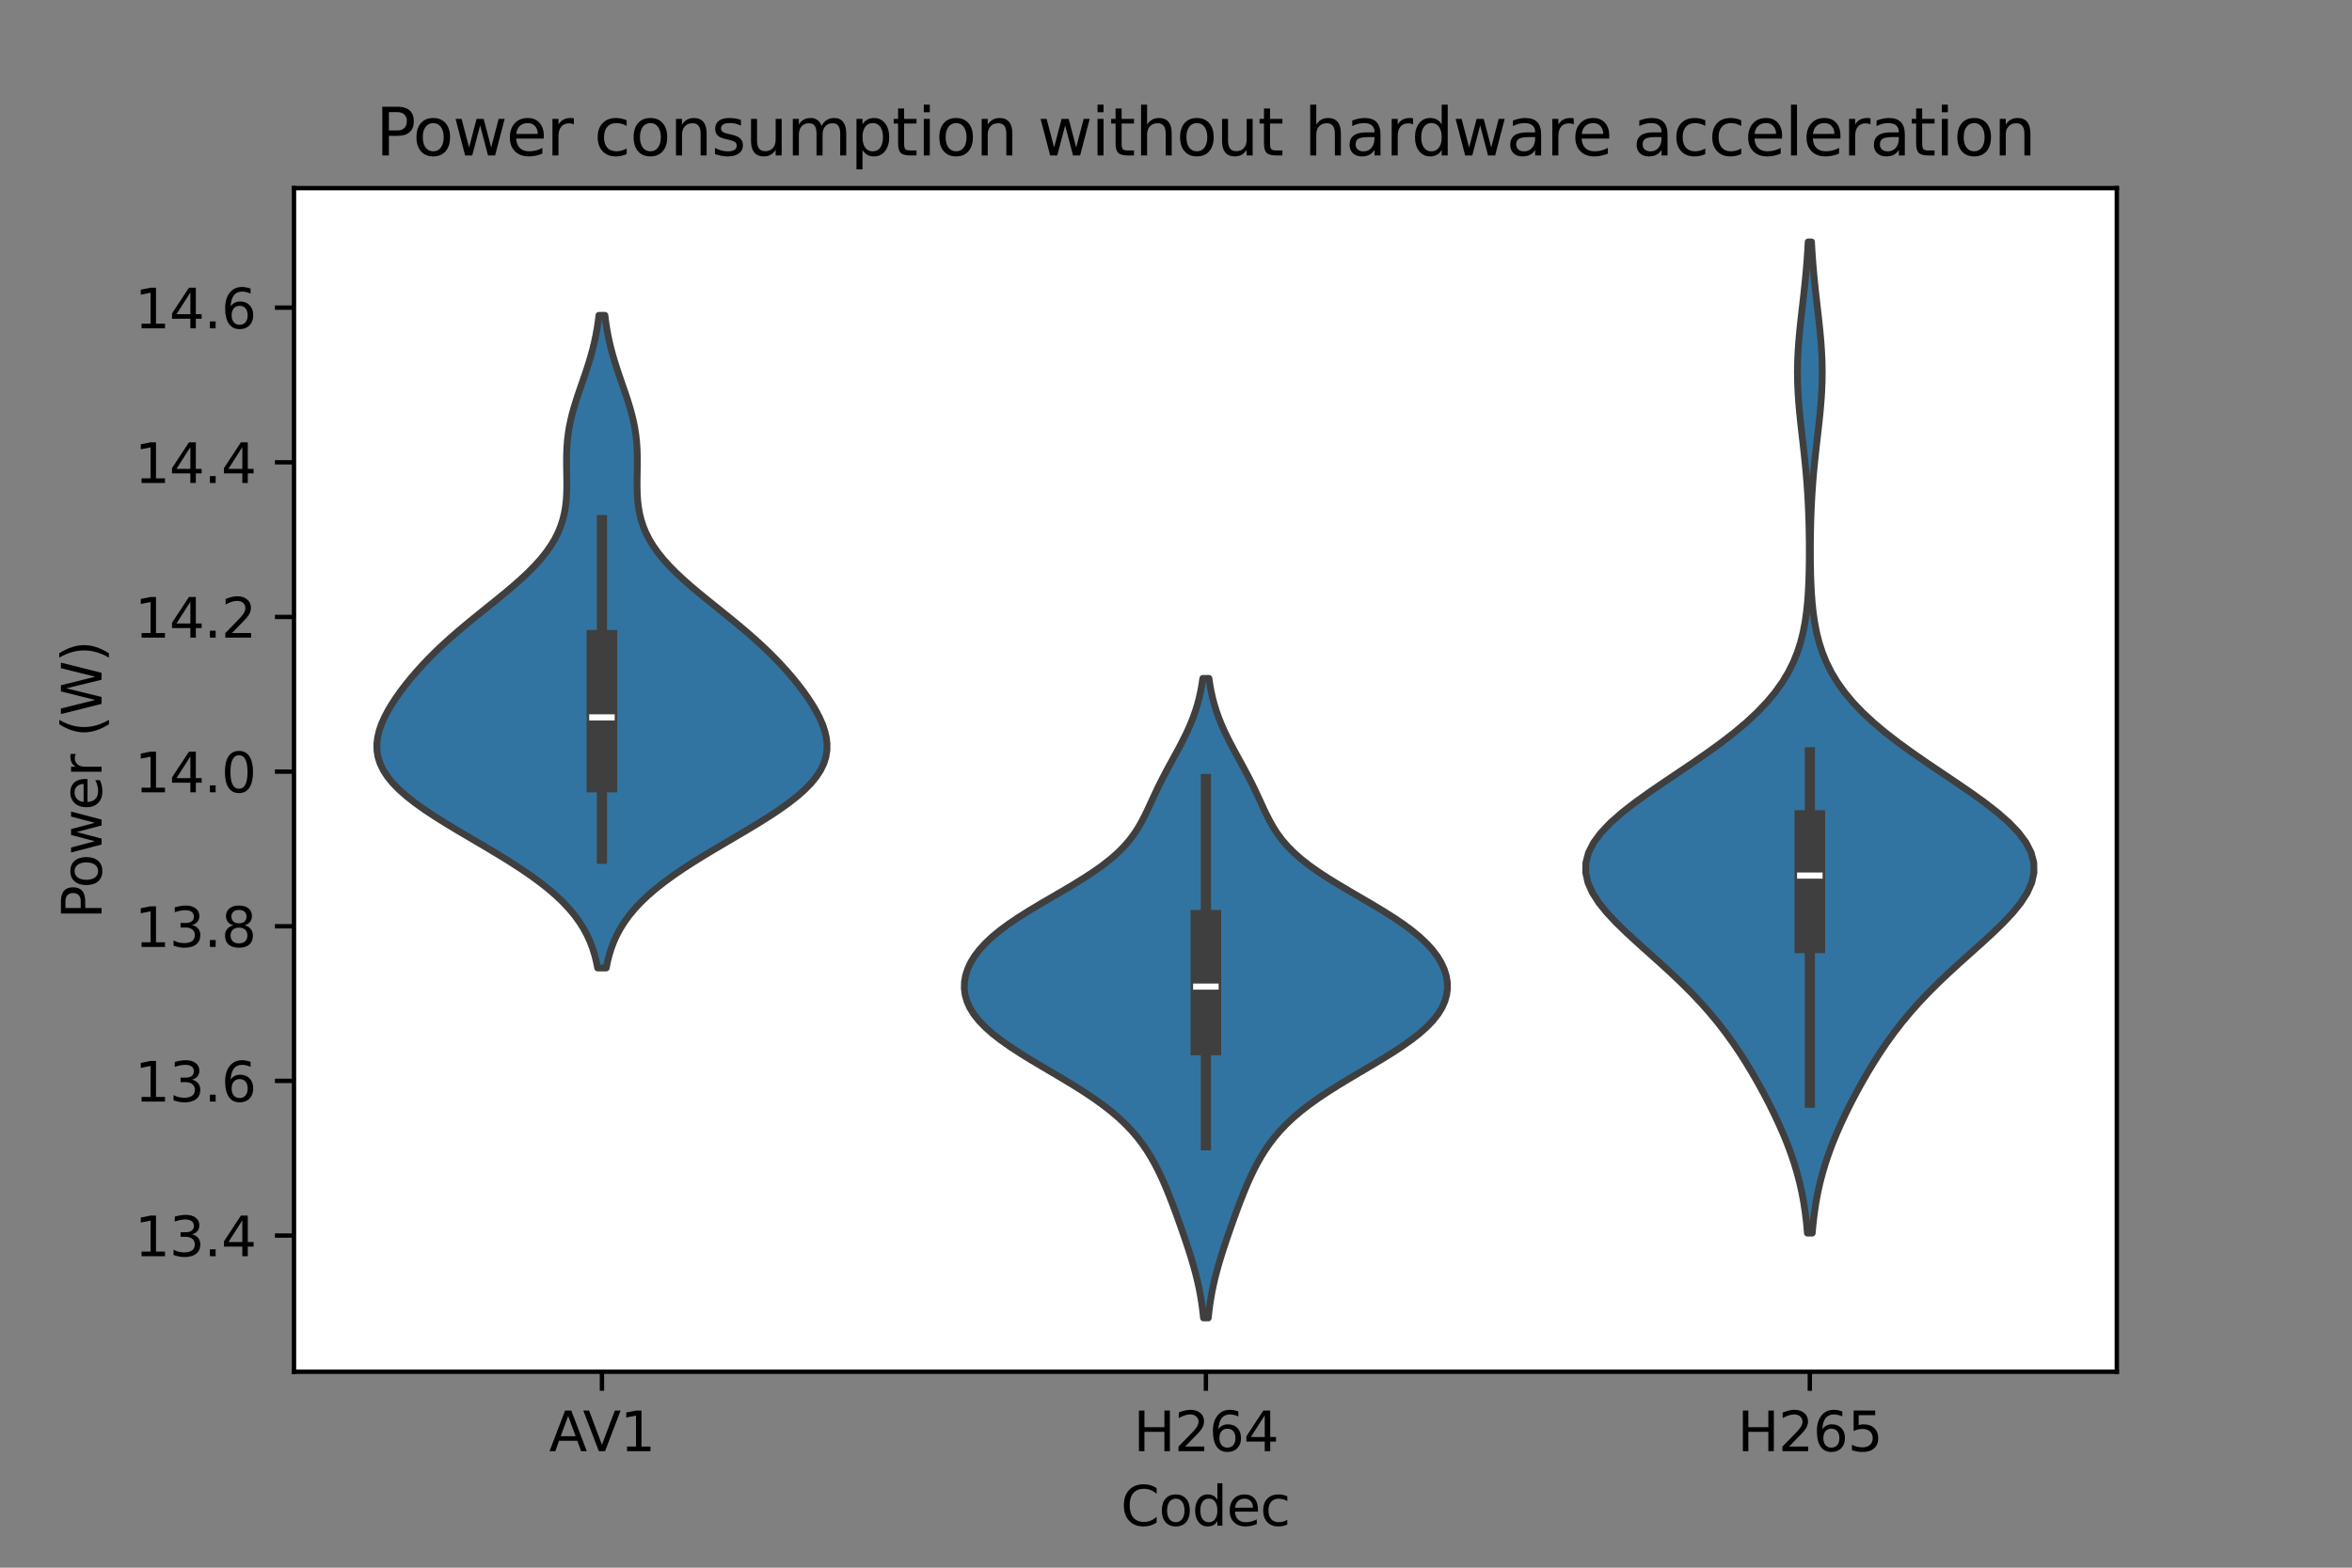 <?xml version="1.0" encoding="utf-8" standalone="no"?>
<!DOCTYPE svg PUBLIC "-//W3C//DTD SVG 1.1//EN"
  "http://www.w3.org/Graphics/SVG/1.1/DTD/svg11.dtd">
<svg xmlns:xlink="http://www.w3.org/1999/xlink" width="432pt" height="288pt" viewBox="0 0 432 288" xmlns="http://www.w3.org/2000/svg" version="1.1">
 <rect x="0" y="0" width="432" height="288" fill="#808080" stroke="none"/>
 <defs>
  <style type="text/css">*{stroke-linejoin: round; stroke-linecap: butt}</style>
 </defs>
 <g id="figure_1">
  <g id="patch_1">
   <path d="M 0 288 
L 432 288 
L 432 0 
L 0 0 
L 0 288 
z
" style="fill: none"/>
  </g>
  <g id="axes_1">
   <g id="patch_2">
    <path d="M 54 252 
L 388.8 252 
L 388.8 34.56 
L 54 34.56 
z
" style="fill: #ffffff"/>
   </g>
   <g id="PolyCollection_1">
    <defs>
     <path id="medbe544f86" d="M 111.349 -110.172 
L 109.771 -110.172 
L 109.525 -111.383 
L 109.218 -112.594 
L 108.839 -113.806 
L 108.38 -115.017 
L 107.829 -116.228 
L 107.177 -117.439 
L 106.413 -118.65 
L 105.53 -119.861 
L 104.521 -121.072 
L 103.382 -122.283 
L 102.109 -123.495 
L 100.704 -124.706 
L 99.171 -125.917 
L 97.514 -127.128 
L 95.746 -128.339 
L 93.879 -129.55 
L 91.93 -130.761 
L 89.92 -131.972 
L 87.871 -133.184 
L 85.809 -134.395 
L 83.763 -135.606 
L 81.76 -136.817 
L 79.83 -138.028 
L 78.001 -139.239 
L 76.3 -140.45 
L 74.751 -141.661 
L 73.373 -142.873 
L 72.183 -144.084 
L 71.191 -145.295 
L 70.403 -146.506 
L 69.818 -147.717 
L 69.432 -148.928 
L 69.237 -150.139 
L 69.218 -151.35 
L 69.362 -152.562 
L 69.653 -153.773 
L 70.073 -154.984 
L 70.606 -156.195 
L 71.238 -157.406 
L 71.955 -158.617 
L 72.748 -159.828 
L 73.609 -161.039 
L 74.532 -162.25 
L 75.514 -163.462 
L 76.554 -164.673 
L 77.652 -165.884 
L 78.809 -167.095 
L 80.026 -168.306 
L 81.302 -169.517 
L 82.636 -170.728 
L 84.024 -171.939 
L 85.459 -173.151 
L 86.931 -174.362 
L 88.429 -175.573 
L 89.936 -176.784 
L 91.437 -177.995 
L 92.913 -179.206 
L 94.345 -180.417 
L 95.715 -181.628 
L 97.006 -182.84 
L 98.202 -184.051 
L 99.293 -185.262 
L 100.27 -186.473 
L 101.126 -187.684 
L 101.861 -188.895 
L 102.476 -190.106 
L 102.976 -191.317 
L 103.369 -192.529 
L 103.663 -193.74 
L 103.87 -194.951 
L 104.003 -196.162 
L 104.077 -197.373 
L 104.105 -198.584 
L 104.102 -199.795 
L 104.083 -201.006 
L 104.062 -202.218 
L 104.054 -203.429 
L 104.07 -204.64 
L 104.12 -205.851 
L 104.213 -207.062 
L 104.354 -208.273 
L 104.547 -209.484 
L 104.791 -210.695 
L 105.083 -211.907 
L 105.419 -213.118 
L 105.79 -214.329 
L 106.187 -215.54 
L 106.602 -216.751 
L 107.022 -217.962 
L 107.439 -219.173 
L 107.842 -220.384 
L 108.225 -221.595 
L 108.581 -222.807 
L 108.906 -224.018 
L 109.196 -225.229 
L 109.451 -226.44 
L 109.67 -227.651 
L 109.856 -228.862 
L 110.011 -230.073 
L 111.109 -230.073 
L 111.109 -230.073 
L 111.264 -228.862 
L 111.45 -227.651 
L 111.67 -226.44 
L 111.924 -225.229 
L 112.215 -224.018 
L 112.539 -222.807 
L 112.895 -221.595 
L 113.278 -220.384 
L 113.682 -219.173 
L 114.098 -217.962 
L 114.519 -216.751 
L 114.933 -215.54 
L 115.331 -214.329 
L 115.702 -213.118 
L 116.037 -211.907 
L 116.33 -210.695 
L 116.574 -209.484 
L 116.766 -208.273 
L 116.908 -207.062 
L 117.001 -205.851 
L 117.051 -204.64 
L 117.067 -203.429 
L 117.058 -202.218 
L 117.038 -201.006 
L 117.019 -199.795 
L 117.016 -198.584 
L 117.044 -197.373 
L 117.117 -196.162 
L 117.25 -194.951 
L 117.458 -193.74 
L 117.752 -192.529 
L 118.144 -191.317 
L 118.644 -190.106 
L 119.259 -188.895 
L 119.994 -187.684 
L 120.851 -186.473 
L 121.827 -185.262 
L 122.918 -184.051 
L 124.115 -182.84 
L 125.406 -181.628 
L 126.775 -180.417 
L 128.207 -179.206 
L 129.683 -177.995 
L 131.184 -176.784 
L 132.692 -175.573 
L 134.189 -174.362 
L 135.661 -173.151 
L 137.096 -171.939 
L 138.484 -170.728 
L 139.818 -169.517 
L 141.094 -168.306 
L 142.311 -167.095 
L 143.469 -165.884 
L 144.567 -164.673 
L 145.607 -163.462 
L 146.589 -162.25 
L 147.512 -161.039 
L 148.372 -159.828 
L 149.165 -158.617 
L 149.883 -157.406 
L 150.515 -156.195 
L 151.048 -154.984 
L 151.468 -153.773 
L 151.758 -152.562 
L 151.902 -151.35 
L 151.884 -150.139 
L 151.688 -148.928 
L 151.302 -147.717 
L 150.718 -146.506 
L 149.929 -145.295 
L 148.937 -144.084 
L 147.747 -142.873 
L 146.37 -141.661 
L 144.82 -140.45 
L 143.119 -139.239 
L 141.291 -138.028 
L 139.36 -136.817 
L 137.358 -135.606 
L 135.311 -134.395 
L 133.25 -133.184 
L 131.201 -131.972 
L 129.19 -130.761 
L 127.242 -129.55 
L 125.374 -128.339 
L 123.606 -127.128 
L 121.95 -125.917 
L 120.416 -124.706 
L 119.011 -123.495 
L 117.739 -122.283 
L 116.599 -121.072 
L 115.59 -119.861 
L 114.708 -118.65 
L 113.944 -117.439 
L 113.291 -116.228 
L 112.74 -115.017 
L 112.281 -113.806 
L 111.903 -112.594 
L 111.596 -111.383 
L 111.349 -110.172 
z
" style="stroke: #3f3f3f; stroke-width: 1.25"/>
    </defs>
    <g clip-path="url(#p046f52c2b7)">
     <use xlink:href="#medbe544f86" x="0" y="288" style="fill: #3274a1; stroke: #3f3f3f; stroke-width: 1.25"/>
    </g>
   </g>
   <g id="PolyCollection_2">
    <defs>
     <path id="mb093624c25" d="M 221.93 -45.884 
L 221.048 -45.884 
L 220.92 -47.07 
L 220.766 -48.257 
L 220.584 -49.444 
L 220.372 -50.631 
L 220.131 -51.817 
L 219.86 -53.004 
L 219.561 -54.191 
L 219.237 -55.377 
L 218.89 -56.564 
L 218.523 -57.751 
L 218.141 -58.938 
L 217.746 -60.124 
L 217.341 -61.311 
L 216.928 -62.498 
L 216.507 -63.684 
L 216.079 -64.871 
L 215.642 -66.058 
L 215.194 -67.245 
L 214.73 -68.431 
L 214.248 -69.618 
L 213.741 -70.805 
L 213.204 -71.991 
L 212.629 -73.178 
L 212.008 -74.365 
L 211.332 -75.552 
L 210.59 -76.738 
L 209.769 -77.925 
L 208.857 -79.112 
L 207.839 -80.298 
L 206.705 -81.485 
L 205.444 -82.672 
L 204.05 -83.859 
L 202.521 -85.045 
L 200.861 -86.232 
L 199.083 -87.419 
L 197.203 -88.606 
L 195.248 -89.792 
L 193.246 -90.979 
L 191.235 -92.166 
L 189.25 -93.352 
L 187.331 -94.539 
L 185.513 -95.726 
L 183.829 -96.913 
L 182.306 -98.099 
L 180.965 -99.286 
L 179.82 -100.473 
L 178.879 -101.659 
L 178.143 -102.846 
L 177.608 -104.033 
L 177.269 -105.22 
L 177.118 -106.406 
L 177.147 -107.593 
L 177.351 -108.78 
L 177.728 -109.966 
L 178.276 -111.153 
L 178.999 -112.34 
L 179.901 -113.527 
L 180.983 -114.713 
L 182.246 -115.9 
L 183.687 -117.087 
L 185.295 -118.273 
L 187.053 -119.46 
L 188.935 -120.647 
L 190.909 -121.834 
L 192.936 -123.02 
L 194.974 -124.207 
L 196.979 -125.394 
L 198.911 -126.581 
L 200.732 -127.767 
L 202.414 -128.954 
L 203.936 -130.141 
L 205.289 -131.327 
L 206.472 -132.514 
L 207.495 -133.701 
L 208.376 -134.888 
L 209.137 -136.074 
L 209.805 -137.261 
L 210.407 -138.448 
L 210.97 -139.634 
L 211.516 -140.821 
L 212.063 -142.008 
L 212.626 -143.195 
L 213.21 -144.381 
L 213.819 -145.568 
L 214.448 -146.755 
L 215.093 -147.941 
L 215.743 -149.128 
L 216.387 -150.315 
L 217.015 -151.502 
L 217.615 -152.688 
L 218.179 -153.875 
L 218.699 -155.062 
L 219.169 -156.248 
L 219.586 -157.435 
L 219.951 -158.622 
L 220.263 -159.809 
L 220.526 -160.995 
L 220.744 -162.182 
L 220.921 -163.369 
L 222.058 -163.369 
L 222.058 -163.369 
L 222.235 -162.182 
L 222.452 -160.995 
L 222.715 -159.809 
L 223.027 -158.622 
L 223.392 -157.435 
L 223.809 -156.248 
L 224.28 -155.062 
L 224.799 -153.875 
L 225.363 -152.688 
L 225.963 -151.502 
L 226.591 -150.315 
L 227.235 -149.128 
L 227.885 -147.941 
L 228.53 -146.755 
L 229.16 -145.568 
L 229.768 -144.381 
L 230.352 -143.195 
L 230.915 -142.008 
L 231.463 -140.821 
L 232.009 -139.634 
L 232.571 -138.448 
L 233.174 -137.261 
L 233.842 -136.074 
L 234.603 -134.888 
L 235.483 -133.701 
L 236.506 -132.514 
L 237.689 -131.327 
L 239.042 -130.141 
L 240.564 -128.954 
L 242.246 -127.767 
L 244.067 -126.581 
L 245.999 -125.394 
L 248.004 -124.207 
L 250.042 -123.02 
L 252.069 -121.834 
L 254.043 -120.647 
L 255.925 -119.46 
L 257.683 -118.273 
L 259.291 -117.087 
L 260.732 -115.9 
L 261.996 -114.713 
L 263.078 -113.527 
L 263.979 -112.34 
L 264.702 -111.153 
L 265.251 -109.966 
L 265.627 -108.78 
L 265.831 -107.593 
L 265.861 -106.406 
L 265.709 -105.22 
L 265.37 -104.033 
L 264.836 -102.846 
L 264.099 -101.659 
L 263.158 -100.473 
L 262.014 -99.286 
L 260.673 -98.099 
L 259.15 -96.913 
L 257.465 -95.726 
L 255.647 -94.539 
L 253.728 -93.352 
L 251.743 -92.166 
L 249.732 -90.979 
L 247.731 -89.792 
L 245.775 -88.606 
L 243.895 -87.419 
L 242.117 -86.232 
L 240.458 -85.045 
L 238.929 -83.859 
L 237.534 -82.672 
L 236.273 -81.485 
L 235.139 -80.298 
L 234.122 -79.112 
L 233.209 -77.925 
L 232.388 -76.738 
L 231.646 -75.552 
L 230.97 -74.365 
L 230.349 -73.178 
L 229.775 -71.991 
L 229.237 -70.805 
L 228.731 -69.618 
L 228.248 -68.431 
L 227.785 -67.245 
L 227.336 -66.058 
L 226.899 -64.871 
L 226.471 -63.684 
L 226.051 -62.498 
L 225.638 -61.311 
L 225.233 -60.124 
L 224.837 -58.938 
L 224.455 -57.751 
L 224.088 -56.564 
L 223.741 -55.377 
L 223.417 -54.191 
L 223.118 -53.004 
L 222.847 -51.817 
L 222.606 -50.631 
L 222.395 -49.444 
L 222.213 -48.257 
L 222.058 -47.07 
L 221.93 -45.884 
z
" style="stroke: #3f3f3f; stroke-width: 1.25"/>
    </defs>
    <g clip-path="url(#p046f52c2b7)">
     <use xlink:href="#mb093624c25" x="0" y="288" style="fill: #3274a1; stroke: #3f3f3f; stroke-width: 1.25"/>
    </g>
   </g>
   <g id="PolyCollection_3">
    <defs>
     <path id="m1da9645d9a" d="M 332.861 -61.464 
L 331.975 -61.464 
L 331.805 -63.303 
L 331.585 -65.143 
L 331.31 -66.982 
L 330.971 -68.821 
L 330.565 -70.66 
L 330.086 -72.5 
L 329.535 -74.339 
L 328.912 -76.178 
L 328.221 -78.018 
L 327.465 -79.857 
L 326.651 -81.696 
L 325.784 -83.536 
L 324.868 -85.375 
L 323.906 -87.214 
L 322.898 -89.054 
L 321.841 -90.893 
L 320.73 -92.732 
L 319.557 -94.572 
L 318.312 -96.411 
L 316.985 -98.25 
L 315.564 -100.09 
L 314.042 -101.929 
L 312.411 -103.768 
L 310.671 -105.608 
L 308.826 -107.447 
L 306.888 -109.286 
L 304.877 -111.125 
L 302.826 -112.965 
L 300.773 -114.804 
L 298.77 -116.643 
L 296.874 -118.483 
L 295.151 -120.322 
L 293.667 -122.161 
L 292.486 -124.001 
L 291.666 -125.84 
L 291.254 -127.679 
L 291.284 -129.519 
L 291.77 -131.358 
L 292.707 -133.197 
L 294.075 -135.037 
L 295.831 -136.876 
L 297.922 -138.715 
L 300.283 -140.555 
L 302.842 -142.394 
L 305.526 -144.233 
L 308.263 -146.073 
L 310.989 -147.912 
L 313.644 -149.751 
L 316.18 -151.59 
L 318.556 -153.43 
L 320.743 -155.269 
L 322.722 -157.108 
L 324.482 -158.948 
L 326.02 -160.787 
L 327.34 -162.626 
L 328.453 -164.466 
L 329.374 -166.305 
L 330.121 -168.144 
L 330.716 -169.984 
L 331.18 -171.823 
L 331.534 -173.662 
L 331.798 -175.502 
L 331.991 -177.341 
L 332.126 -179.18 
L 332.218 -181.02 
L 332.277 -182.859 
L 332.309 -184.698 
L 332.32 -186.538 
L 332.313 -188.377 
L 332.288 -190.216 
L 332.246 -192.055 
L 332.184 -193.895 
L 332.101 -195.734 
L 331.995 -197.573 
L 331.865 -199.413 
L 331.711 -201.252 
L 331.534 -203.091 
L 331.339 -204.931 
L 331.132 -206.77 
L 330.92 -208.609 
L 330.714 -210.449 
L 330.525 -212.288 
L 330.364 -214.127 
L 330.241 -215.967 
L 330.164 -217.806 
L 330.139 -219.645 
L 330.167 -221.485 
L 330.247 -223.324 
L 330.372 -225.163 
L 330.536 -227.003 
L 330.726 -228.842 
L 330.933 -230.681 
L 331.145 -232.52 
L 331.352 -234.36 
L 331.546 -236.199 
L 331.721 -238.038 
L 331.874 -239.878 
L 332.004 -241.717 
L 332.11 -243.556 
L 332.726 -243.556 
L 332.726 -243.556 
L 332.832 -241.717 
L 332.962 -239.878 
L 333.115 -238.038 
L 333.29 -236.199 
L 333.484 -234.36 
L 333.691 -232.52 
L 333.903 -230.681 
L 334.11 -228.842 
L 334.3 -227.003 
L 334.464 -225.163 
L 334.589 -223.324 
L 334.669 -221.485 
L 334.697 -219.645 
L 334.672 -217.806 
L 334.595 -215.967 
L 334.472 -214.127 
L 334.311 -212.288 
L 334.122 -210.449 
L 333.916 -208.609 
L 333.704 -206.77 
L 333.497 -204.931 
L 333.302 -203.091 
L 333.125 -201.252 
L 332.971 -199.413 
L 332.841 -197.573 
L 332.735 -195.734 
L 332.652 -193.895 
L 332.59 -192.055 
L 332.548 -190.216 
L 332.523 -188.377 
L 332.516 -186.538 
L 332.527 -184.698 
L 332.559 -182.859 
L 332.618 -181.02 
L 332.71 -179.18 
L 332.845 -177.341 
L 333.038 -175.502 
L 333.302 -173.662 
L 333.656 -171.823 
L 334.12 -169.984 
L 334.715 -168.144 
L 335.462 -166.305 
L 336.383 -164.466 
L 337.496 -162.626 
L 338.816 -160.787 
L 340.354 -158.948 
L 342.114 -157.108 
L 344.093 -155.269 
L 346.28 -153.43 
L 348.656 -151.59 
L 351.192 -149.751 
L 353.847 -147.912 
L 356.573 -146.073 
L 359.31 -144.233 
L 361.994 -142.394 
L 364.553 -140.555 
L 366.914 -138.715 
L 369.005 -136.876 
L 370.761 -135.037 
L 372.129 -133.197 
L 373.066 -131.358 
L 373.552 -129.519 
L 373.582 -127.679 
L 373.17 -125.84 
L 372.35 -124.001 
L 371.169 -122.161 
L 369.685 -120.322 
L 367.962 -118.483 
L 366.066 -116.643 
L 364.063 -114.804 
L 362.01 -112.965 
L 359.959 -111.125 
L 357.948 -109.286 
L 356.01 -107.447 
L 354.165 -105.608 
L 352.425 -103.768 
L 350.794 -101.929 
L 349.272 -100.09 
L 347.851 -98.25 
L 346.524 -96.411 
L 345.279 -94.572 
L 344.106 -92.732 
L 342.995 -90.893 
L 341.938 -89.054 
L 340.93 -87.214 
L 339.968 -85.375 
L 339.052 -83.536 
L 338.185 -81.696 
L 337.371 -79.857 
L 336.615 -78.018 
L 335.924 -76.178 
L 335.301 -74.339 
L 334.75 -72.5 
L 334.271 -70.66 
L 333.865 -68.821 
L 333.526 -66.982 
L 333.251 -65.143 
L 333.031 -63.303 
L 332.861 -61.464 
z
" style="stroke: #3f3f3f; stroke-width: 1.25"/>
    </defs>
    <g clip-path="url(#p046f52c2b7)">
     <use xlink:href="#m1da9645d9a" x="0" y="288" style="fill: #3274a1; stroke: #3f3f3f; stroke-width: 1.25"/>
    </g>
   </g>
   <g id="matplotlib.axis_1">
    <g id="xtick_1">
     <g id="line2d_1">
      <defs>
       <path id="mf93dd49e8b" d="M 0 0 
L 0 3.5 
" style="stroke: #000000; stroke-width: 0.8"/>
      </defs>
      <g>
       <use xlink:href="#mf93dd49e8b" x="110.56" y="252" style="stroke: #000000; stroke-width: 0.8"/>
      </g>
     </g>
     <g id="text_1">
      <!-- AV1 -->
      <g transform="translate(100.857 266.598)scale(0.1 -0.1)">
       <defs>
        <path id="DejaVuSans-41" d="M 2188 4044 
L 1331 1722 
L 3047 1722 
L 2188 4044 
z
M 1831 4666 
L 2547 4666 
L 4325 0 
L 3669 0 
L 3244 1197 
L 1141 1197 
L 716 0 
L 50 0 
L 1831 4666 
z
" transform="scale(0.016)"/>
        <path id="DejaVuSans-56" d="M 1831 0 
L 50 4666 
L 709 4666 
L 2188 738 
L 3669 4666 
L 4325 4666 
L 2547 0 
L 1831 0 
z
" transform="scale(0.016)"/>
        <path id="DejaVuSans-31" d="M 794 531 
L 1825 531 
L 1825 4091 
L 703 3866 
L 703 4441 
L 1819 4666 
L 2450 4666 
L 2450 531 
L 3481 531 
L 3481 0 
L 794 0 
L 794 531 
z
" transform="scale(0.016)"/>
       </defs>
       <use xlink:href="#DejaVuSans-41"/>
       <use xlink:href="#DejaVuSans-56" x="62.033"/>
       <use xlink:href="#DejaVuSans-31" x="130.441"/>
      </g>
     </g>
    </g>
    <g id="xtick_2">
     <g id="line2d_2">
      <g>
       <use xlink:href="#mf93dd49e8b" x="221.489" y="252" style="stroke: #000000; stroke-width: 0.8"/>
      </g>
     </g>
     <g id="text_2">
      <!-- H264 -->
      <g transform="translate(208.185 266.598)scale(0.1 -0.1)">
       <defs>
        <path id="DejaVuSans-48" d="M 628 4666 
L 1259 4666 
L 1259 2753 
L 3553 2753 
L 3553 4666 
L 4184 4666 
L 4184 0 
L 3553 0 
L 3553 2222 
L 1259 2222 
L 1259 0 
L 628 0 
L 628 4666 
z
" transform="scale(0.016)"/>
        <path id="DejaVuSans-32" d="M 1228 531 
L 3431 531 
L 3431 0 
L 469 0 
L 469 531 
Q 828 903 1448 1529 
Q 2069 2156 2228 2338 
Q 2531 2678 2651 2914 
Q 2772 3150 2772 3378 
Q 2772 3750 2511 3984 
Q 2250 4219 1831 4219 
Q 1534 4219 1204 4116 
Q 875 4013 500 3803 
L 500 4441 
Q 881 4594 1212 4672 
Q 1544 4750 1819 4750 
Q 2544 4750 2975 4387 
Q 3406 4025 3406 3419 
Q 3406 3131 3298 2873 
Q 3191 2616 2906 2266 
Q 2828 2175 2409 1742 
Q 1991 1309 1228 531 
z
" transform="scale(0.016)"/>
        <path id="DejaVuSans-36" d="M 2113 2584 
Q 1688 2584 1439 2293 
Q 1191 2003 1191 1497 
Q 1191 994 1439 701 
Q 1688 409 2113 409 
Q 2538 409 2786 701 
Q 3034 994 3034 1497 
Q 3034 2003 2786 2293 
Q 2538 2584 2113 2584 
z
M 3366 4563 
L 3366 3988 
Q 3128 4100 2886 4159 
Q 2644 4219 2406 4219 
Q 1781 4219 1451 3797 
Q 1122 3375 1075 2522 
Q 1259 2794 1537 2939 
Q 1816 3084 2150 3084 
Q 2853 3084 3261 2657 
Q 3669 2231 3669 1497 
Q 3669 778 3244 343 
Q 2819 -91 2113 -91 
Q 1303 -91 875 529 
Q 447 1150 447 2328 
Q 447 3434 972 4092 
Q 1497 4750 2381 4750 
Q 2619 4750 2861 4703 
Q 3103 4656 3366 4563 
z
" transform="scale(0.016)"/>
        <path id="DejaVuSans-34" d="M 2419 4116 
L 825 1625 
L 2419 1625 
L 2419 4116 
z
M 2253 4666 
L 3047 4666 
L 3047 1625 
L 3713 1625 
L 3713 1100 
L 3047 1100 
L 3047 0 
L 2419 0 
L 2419 1100 
L 313 1100 
L 313 1709 
L 2253 4666 
z
" transform="scale(0.016)"/>
       </defs>
       <use xlink:href="#DejaVuSans-48"/>
       <use xlink:href="#DejaVuSans-32" x="75.195"/>
       <use xlink:href="#DejaVuSans-36" x="138.818"/>
       <use xlink:href="#DejaVuSans-34" x="202.441"/>
      </g>
     </g>
    </g>
    <g id="xtick_3">
     <g id="line2d_3">
      <g>
       <use xlink:href="#mf93dd49e8b" x="332.418" y="252" style="stroke: #000000; stroke-width: 0.8"/>
      </g>
     </g>
     <g id="text_3">
      <!-- H265 -->
      <g transform="translate(319.114 266.598)scale(0.1 -0.1)">
       <defs>
        <path id="DejaVuSans-35" d="M 691 4666 
L 3169 4666 
L 3169 4134 
L 1269 4134 
L 1269 2991 
Q 1406 3038 1543 3061 
Q 1681 3084 1819 3084 
Q 2600 3084 3056 2656 
Q 3513 2228 3513 1497 
Q 3513 744 3044 326 
Q 2575 -91 1722 -91 
Q 1428 -91 1123 -41 
Q 819 9 494 109 
L 494 744 
Q 775 591 1075 516 
Q 1375 441 1709 441 
Q 2250 441 2565 725 
Q 2881 1009 2881 1497 
Q 2881 1984 2565 2268 
Q 2250 2553 1709 2553 
Q 1456 2553 1204 2497 
Q 953 2441 691 2322 
L 691 4666 
z
" transform="scale(0.016)"/>
       </defs>
       <use xlink:href="#DejaVuSans-48"/>
       <use xlink:href="#DejaVuSans-32" x="75.195"/>
       <use xlink:href="#DejaVuSans-36" x="138.818"/>
       <use xlink:href="#DejaVuSans-35" x="202.441"/>
      </g>
     </g>
    </g>
    <g id="text_4">
     <!-- Codec -->
     <g transform="translate(205.849 280.277)scale(0.1 -0.1)">
      <defs>
       <path id="DejaVuSans-43" d="M 4122 4306 
L 4122 3641 
Q 3803 3938 3442 4084 
Q 3081 4231 2675 4231 
Q 1875 4231 1450 3742 
Q 1025 3253 1025 2328 
Q 1025 1406 1450 917 
Q 1875 428 2675 428 
Q 3081 428 3442 575 
Q 3803 722 4122 1019 
L 4122 359 
Q 3791 134 3420 21 
Q 3050 -91 2638 -91 
Q 1578 -91 968 557 
Q 359 1206 359 2328 
Q 359 3453 968 4101 
Q 1578 4750 2638 4750 
Q 3056 4750 3426 4639 
Q 3797 4528 4122 4306 
z
" transform="scale(0.016)"/>
       <path id="DejaVuSans-6f" d="M 1959 3097 
Q 1497 3097 1228 2736 
Q 959 2375 959 1747 
Q 959 1119 1226 758 
Q 1494 397 1959 397 
Q 2419 397 2687 759 
Q 2956 1122 2956 1747 
Q 2956 2369 2687 2733 
Q 2419 3097 1959 3097 
z
M 1959 3584 
Q 2709 3584 3137 3096 
Q 3566 2609 3566 1747 
Q 3566 888 3137 398 
Q 2709 -91 1959 -91 
Q 1206 -91 779 398 
Q 353 888 353 1747 
Q 353 2609 779 3096 
Q 1206 3584 1959 3584 
z
" transform="scale(0.016)"/>
       <path id="DejaVuSans-64" d="M 2906 2969 
L 2906 4863 
L 3481 4863 
L 3481 0 
L 2906 0 
L 2906 525 
Q 2725 213 2448 61 
Q 2172 -91 1784 -91 
Q 1150 -91 751 415 
Q 353 922 353 1747 
Q 353 2572 751 3078 
Q 1150 3584 1784 3584 
Q 2172 3584 2448 3432 
Q 2725 3281 2906 2969 
z
M 947 1747 
Q 947 1113 1208 752 
Q 1469 391 1925 391 
Q 2381 391 2643 752 
Q 2906 1113 2906 1747 
Q 2906 2381 2643 2742 
Q 2381 3103 1925 3103 
Q 1469 3103 1208 2742 
Q 947 2381 947 1747 
z
" transform="scale(0.016)"/>
       <path id="DejaVuSans-65" d="M 3597 1894 
L 3597 1613 
L 953 1613 
Q 991 1019 1311 708 
Q 1631 397 2203 397 
Q 2534 397 2845 478 
Q 3156 559 3463 722 
L 3463 178 
Q 3153 47 2828 -22 
Q 2503 -91 2169 -91 
Q 1331 -91 842 396 
Q 353 884 353 1716 
Q 353 2575 817 3079 
Q 1281 3584 2069 3584 
Q 2775 3584 3186 3129 
Q 3597 2675 3597 1894 
z
M 3022 2063 
Q 3016 2534 2758 2815 
Q 2500 3097 2075 3097 
Q 1594 3097 1305 2825 
Q 1016 2553 972 2059 
L 3022 2063 
z
" transform="scale(0.016)"/>
       <path id="DejaVuSans-63" d="M 3122 3366 
L 3122 2828 
Q 2878 2963 2633 3030 
Q 2388 3097 2138 3097 
Q 1578 3097 1268 2742 
Q 959 2388 959 1747 
Q 959 1106 1268 751 
Q 1578 397 2138 397 
Q 2388 397 2633 464 
Q 2878 531 3122 666 
L 3122 134 
Q 2881 22 2623 -34 
Q 2366 -91 2075 -91 
Q 1284 -91 818 406 
Q 353 903 353 1747 
Q 353 2603 823 3093 
Q 1294 3584 2113 3584 
Q 2378 3584 2631 3529 
Q 2884 3475 3122 3366 
z
" transform="scale(0.016)"/>
      </defs>
      <use xlink:href="#DejaVuSans-43"/>
      <use xlink:href="#DejaVuSans-6f" x="69.824"/>
      <use xlink:href="#DejaVuSans-64" x="131.006"/>
      <use xlink:href="#DejaVuSans-65" x="194.482"/>
      <use xlink:href="#DejaVuSans-63" x="256.006"/>
     </g>
    </g>
   </g>
   <g id="matplotlib.axis_2">
    <g id="ytick_1">
     <g id="line2d_4">
      <defs>
       <path id="m80cf05cc8a" d="M 0 0 
L -3.5 0 
" style="stroke: #000000; stroke-width: 0.8"/>
      </defs>
      <g>
       <use xlink:href="#m80cf05cc8a" x="54" y="226.983" style="stroke: #000000; stroke-width: 0.8"/>
      </g>
     </g>
     <g id="text_5">
      <!-- 13.4 -->
      <g transform="translate(24.734 230.782)scale(0.1 -0.1)">
       <defs>
        <path id="DejaVuSans-33" d="M 2597 2516 
Q 3050 2419 3304 2112 
Q 3559 1806 3559 1356 
Q 3559 666 3084 287 
Q 2609 -91 1734 -91 
Q 1441 -91 1130 -33 
Q 819 25 488 141 
L 488 750 
Q 750 597 1062 519 
Q 1375 441 1716 441 
Q 2309 441 2620 675 
Q 2931 909 2931 1356 
Q 2931 1769 2642 2001 
Q 2353 2234 1838 2234 
L 1294 2234 
L 1294 2753 
L 1863 2753 
Q 2328 2753 2575 2939 
Q 2822 3125 2822 3475 
Q 2822 3834 2567 4026 
Q 2313 4219 1838 4219 
Q 1578 4219 1281 4162 
Q 984 4106 628 3988 
L 628 4550 
Q 988 4650 1302 4700 
Q 1616 4750 1894 4750 
Q 2613 4750 3031 4423 
Q 3450 4097 3450 3541 
Q 3450 3153 3228 2886 
Q 3006 2619 2597 2516 
z
" transform="scale(0.016)"/>
        <path id="DejaVuSans-2e" d="M 684 794 
L 1344 794 
L 1344 0 
L 684 0 
L 684 794 
z
" transform="scale(0.016)"/>
       </defs>
       <use xlink:href="#DejaVuSans-31"/>
       <use xlink:href="#DejaVuSans-33" x="63.623"/>
       <use xlink:href="#DejaVuSans-2e" x="127.246"/>
       <use xlink:href="#DejaVuSans-34" x="159.033"/>
      </g>
     </g>
    </g>
    <g id="ytick_2">
     <g id="line2d_5">
      <g>
       <use xlink:href="#m80cf05cc8a" x="54" y="198.572" style="stroke: #000000; stroke-width: 0.8"/>
      </g>
     </g>
     <g id="text_6">
      <!-- 13.6 -->
      <g transform="translate(24.734 202.372)scale(0.1 -0.1)">
       <use xlink:href="#DejaVuSans-31"/>
       <use xlink:href="#DejaVuSans-33" x="63.623"/>
       <use xlink:href="#DejaVuSans-2e" x="127.246"/>
       <use xlink:href="#DejaVuSans-36" x="159.033"/>
      </g>
     </g>
    </g>
    <g id="ytick_3">
     <g id="line2d_6">
      <g>
       <use xlink:href="#m80cf05cc8a" x="54" y="170.162" style="stroke: #000000; stroke-width: 0.8"/>
      </g>
     </g>
     <g id="text_7">
      <!-- 13.8 -->
      <g transform="translate(24.734 173.961)scale(0.1 -0.1)">
       <defs>
        <path id="DejaVuSans-38" d="M 2034 2216 
Q 1584 2216 1326 1975 
Q 1069 1734 1069 1313 
Q 1069 891 1326 650 
Q 1584 409 2034 409 
Q 2484 409 2743 651 
Q 3003 894 3003 1313 
Q 3003 1734 2745 1975 
Q 2488 2216 2034 2216 
z
M 1403 2484 
Q 997 2584 770 2862 
Q 544 3141 544 3541 
Q 544 4100 942 4425 
Q 1341 4750 2034 4750 
Q 2731 4750 3128 4425 
Q 3525 4100 3525 3541 
Q 3525 3141 3298 2862 
Q 3072 2584 2669 2484 
Q 3125 2378 3379 2068 
Q 3634 1759 3634 1313 
Q 3634 634 3220 271 
Q 2806 -91 2034 -91 
Q 1263 -91 848 271 
Q 434 634 434 1313 
Q 434 1759 690 2068 
Q 947 2378 1403 2484 
z
M 1172 3481 
Q 1172 3119 1398 2916 
Q 1625 2713 2034 2713 
Q 2441 2713 2670 2916 
Q 2900 3119 2900 3481 
Q 2900 3844 2670 4047 
Q 2441 4250 2034 4250 
Q 1625 4250 1398 4047 
Q 1172 3844 1172 3481 
z
" transform="scale(0.016)"/>
       </defs>
       <use xlink:href="#DejaVuSans-31"/>
       <use xlink:href="#DejaVuSans-33" x="63.623"/>
       <use xlink:href="#DejaVuSans-2e" x="127.246"/>
       <use xlink:href="#DejaVuSans-38" x="159.033"/>
      </g>
     </g>
    </g>
    <g id="ytick_4">
     <g id="line2d_7">
      <g>
       <use xlink:href="#m80cf05cc8a" x="54" y="141.752" style="stroke: #000000; stroke-width: 0.8"/>
      </g>
     </g>
     <g id="text_8">
      <!-- 14.0 -->
      <g transform="translate(24.734 145.551)scale(0.1 -0.1)">
       <defs>
        <path id="DejaVuSans-30" d="M 2034 4250 
Q 1547 4250 1301 3770 
Q 1056 3291 1056 2328 
Q 1056 1369 1301 889 
Q 1547 409 2034 409 
Q 2525 409 2770 889 
Q 3016 1369 3016 2328 
Q 3016 3291 2770 3770 
Q 2525 4250 2034 4250 
z
M 2034 4750 
Q 2819 4750 3233 4129 
Q 3647 3509 3647 2328 
Q 3647 1150 3233 529 
Q 2819 -91 2034 -91 
Q 1250 -91 836 529 
Q 422 1150 422 2328 
Q 422 3509 836 4129 
Q 1250 4750 2034 4750 
z
" transform="scale(0.016)"/>
       </defs>
       <use xlink:href="#DejaVuSans-31"/>
       <use xlink:href="#DejaVuSans-34" x="63.623"/>
       <use xlink:href="#DejaVuSans-2e" x="127.246"/>
       <use xlink:href="#DejaVuSans-30" x="159.033"/>
      </g>
     </g>
    </g>
    <g id="ytick_5">
     <g id="line2d_8">
      <g>
       <use xlink:href="#m80cf05cc8a" x="54" y="113.341" style="stroke: #000000; stroke-width: 0.8"/>
      </g>
     </g>
     <g id="text_9">
      <!-- 14.2 -->
      <g transform="translate(24.734 117.14)scale(0.1 -0.1)">
       <use xlink:href="#DejaVuSans-31"/>
       <use xlink:href="#DejaVuSans-34" x="63.623"/>
       <use xlink:href="#DejaVuSans-2e" x="127.246"/>
       <use xlink:href="#DejaVuSans-32" x="159.033"/>
      </g>
     </g>
    </g>
    <g id="ytick_6">
     <g id="line2d_9">
      <g>
       <use xlink:href="#m80cf05cc8a" x="54" y="84.931" style="stroke: #000000; stroke-width: 0.8"/>
      </g>
     </g>
     <g id="text_10">
      <!-- 14.4 -->
      <g transform="translate(24.734 88.73)scale(0.1 -0.1)">
       <use xlink:href="#DejaVuSans-31"/>
       <use xlink:href="#DejaVuSans-34" x="63.623"/>
       <use xlink:href="#DejaVuSans-2e" x="127.246"/>
       <use xlink:href="#DejaVuSans-34" x="159.033"/>
      </g>
     </g>
    </g>
    <g id="ytick_7">
     <g id="line2d_10">
      <g>
       <use xlink:href="#m80cf05cc8a" x="54" y="56.52" style="stroke: #000000; stroke-width: 0.8"/>
      </g>
     </g>
     <g id="text_11">
      <!-- 14.6 -->
      <g transform="translate(24.734 60.32)scale(0.1 -0.1)">
       <use xlink:href="#DejaVuSans-31"/>
       <use xlink:href="#DejaVuSans-34" x="63.623"/>
       <use xlink:href="#DejaVuSans-2e" x="127.246"/>
       <use xlink:href="#DejaVuSans-36" x="159.033"/>
      </g>
     </g>
    </g>
    <g id="text_12">
     <!-- Power (W) -->
     <g transform="translate(18.655 168.828)rotate(-90)scale(0.1 -0.1)">
      <defs>
       <path id="DejaVuSans-50" d="M 1259 4147 
L 1259 2394 
L 2053 2394 
Q 2494 2394 2734 2622 
Q 2975 2850 2975 3272 
Q 2975 3691 2734 3919 
Q 2494 4147 2053 4147 
L 1259 4147 
z
M 628 4666 
L 2053 4666 
Q 2838 4666 3239 4311 
Q 3641 3956 3641 3272 
Q 3641 2581 3239 2228 
Q 2838 1875 2053 1875 
L 1259 1875 
L 1259 0 
L 628 0 
L 628 4666 
z
" transform="scale(0.016)"/>
       <path id="DejaVuSans-77" d="M 269 3500 
L 844 3500 
L 1563 769 
L 2278 3500 
L 2956 3500 
L 3675 769 
L 4391 3500 
L 4966 3500 
L 4050 0 
L 3372 0 
L 2619 2869 
L 1863 0 
L 1184 0 
L 269 3500 
z
" transform="scale(0.016)"/>
       <path id="DejaVuSans-72" d="M 2631 2963 
Q 2534 3019 2420 3045 
Q 2306 3072 2169 3072 
Q 1681 3072 1420 2755 
Q 1159 2438 1159 1844 
L 1159 0 
L 581 0 
L 581 3500 
L 1159 3500 
L 1159 2956 
Q 1341 3275 1631 3429 
Q 1922 3584 2338 3584 
Q 2397 3584 2469 3576 
Q 2541 3569 2628 3553 
L 2631 2963 
z
" transform="scale(0.016)"/>
       <path id="DejaVuSans-20" transform="scale(0.016)"/>
       <path id="DejaVuSans-28" d="M 1984 4856 
Q 1566 4138 1362 3434 
Q 1159 2731 1159 2009 
Q 1159 1288 1364 580 
Q 1569 -128 1984 -844 
L 1484 -844 
Q 1016 -109 783 600 
Q 550 1309 550 2009 
Q 550 2706 781 3412 
Q 1013 4119 1484 4856 
L 1984 4856 
z
" transform="scale(0.016)"/>
       <path id="DejaVuSans-57" d="M 213 4666 
L 850 4666 
L 1831 722 
L 2809 4666 
L 3519 4666 
L 4500 722 
L 5478 4666 
L 6119 4666 
L 4947 0 
L 4153 0 
L 3169 4050 
L 2175 0 
L 1381 0 
L 213 4666 
z
" transform="scale(0.016)"/>
       <path id="DejaVuSans-29" d="M 513 4856 
L 1013 4856 
Q 1481 4119 1714 3412 
Q 1947 2706 1947 2009 
Q 1947 1309 1714 600 
Q 1481 -109 1013 -844 
L 513 -844 
Q 928 -128 1133 580 
Q 1338 1288 1338 2009 
Q 1338 2731 1133 3434 
Q 928 4138 513 4856 
z
" transform="scale(0.016)"/>
      </defs>
      <use xlink:href="#DejaVuSans-50"/>
      <use xlink:href="#DejaVuSans-6f" x="56.678"/>
      <use xlink:href="#DejaVuSans-77" x="117.859"/>
      <use xlink:href="#DejaVuSans-65" x="199.646"/>
      <use xlink:href="#DejaVuSans-72" x="261.17"/>
      <use xlink:href="#DejaVuSans-20" x="302.283"/>
      <use xlink:href="#DejaVuSans-28" x="334.07"/>
      <use xlink:href="#DejaVuSans-57" x="373.084"/>
      <use xlink:href="#DejaVuSans-29" x="471.961"/>
     </g>
    </g>
   </g>
   <g id="line2d_11">
    <path d="M 110.56 157.764 
L 110.56 95.556 
" clip-path="url(#p046f52c2b7)" style="fill: none; stroke: #3f3f3f; stroke-width: 1.875; stroke-linecap: square"/>
   </g>
   <g id="line2d_12">
    <path d="M 110.56 142.749 
L 110.56 118.545 
" clip-path="url(#p046f52c2b7)" style="fill: none; stroke: #3f3f3f; stroke-width: 5.625; stroke-linecap: square"/>
   </g>
   <g id="line2d_13">
    <path d="M 110.56 131.788 
" clip-path="url(#p046f52c2b7)" style="fill: none; stroke: #3f3f3f; stroke-width: 1.5; stroke-linecap: square"/>
    <defs>
     <path id="m1bef5bb7e9" d="M 2.344 0 
L -2.344 -0 
" style="stroke: #ffffff; stroke-width: 1.125"/>
    </defs>
    <g clip-path="url(#p046f52c2b7)">
     <use xlink:href="#m1bef5bb7e9" x="110.56" y="131.788" style="fill: #ffffff; stroke: #ffffff; stroke-width: 1.125"/>
    </g>
   </g>
   <g id="line2d_14">
    <path d="M 221.489 210.392 
L 221.489 143.112 
" clip-path="url(#p046f52c2b7)" style="fill: none; stroke: #3f3f3f; stroke-width: 1.875; stroke-linecap: square"/>
   </g>
   <g id="line2d_15">
    <path d="M 221.489 191.053 
L 221.489 169.977 
" clip-path="url(#p046f52c2b7)" style="fill: none; stroke: #3f3f3f; stroke-width: 5.625; stroke-linecap: square"/>
   </g>
   <g id="line2d_16">
    <path d="M 221.489 181.251 
" clip-path="url(#p046f52c2b7)" style="fill: none; stroke: #3f3f3f; stroke-width: 1.5; stroke-linecap: square"/>
    <g clip-path="url(#p046f52c2b7)">
     <use xlink:href="#m1bef5bb7e9" x="221.489" y="181.251" style="fill: #ffffff; stroke: #ffffff; stroke-width: 1.125"/>
    </g>
   </g>
   <g id="line2d_17">
    <path d="M 332.418 202.57 
L 332.418 138.204 
" clip-path="url(#p046f52c2b7)" style="fill: none; stroke: #3f3f3f; stroke-width: 1.875; stroke-linecap: square"/>
   </g>
   <g id="line2d_18">
    <path d="M 332.418 172.288 
L 332.418 151.656 
" clip-path="url(#p046f52c2b7)" style="fill: none; stroke: #3f3f3f; stroke-width: 5.625; stroke-linecap: square"/>
   </g>
   <g id="line2d_19">
    <path d="M 332.418 160.851 
" clip-path="url(#p046f52c2b7)" style="fill: none; stroke: #3f3f3f; stroke-width: 1.5; stroke-linecap: square"/>
    <g clip-path="url(#p046f52c2b7)">
     <use xlink:href="#m1bef5bb7e9" x="332.418" y="160.851" style="fill: #ffffff; stroke: #ffffff; stroke-width: 1.125"/>
    </g>
   </g>
   <g id="patch_3">
    <path d="M 54 252 
L 54 34.56 
" style="fill: none; stroke: #000000; stroke-width: 0.8; stroke-linejoin: miter; stroke-linecap: square"/>
   </g>
   <g id="patch_4">
    <path d="M 388.8 252 
L 388.8 34.56 
" style="fill: none; stroke: #000000; stroke-width: 0.8; stroke-linejoin: miter; stroke-linecap: square"/>
   </g>
   <g id="patch_5">
    <path d="M 54 252 
L 388.8 252 
" style="fill: none; stroke: #000000; stroke-width: 0.8; stroke-linejoin: miter; stroke-linecap: square"/>
   </g>
   <g id="patch_6">
    <path d="M 54 34.56 
L 388.8 34.56 
" style="fill: none; stroke: #000000; stroke-width: 0.8; stroke-linejoin: miter; stroke-linecap: square"/>
   </g>
   <g id="text_13">
    <!-- Power consumption without hardware acceleration -->
    <g transform="translate(69.015 28.56)scale(0.12 -0.12)">
     <defs>
      <path id="DejaVuSans-6e" d="M 3513 2113 
L 3513 0 
L 2938 0 
L 2938 2094 
Q 2938 2591 2744 2837 
Q 2550 3084 2163 3084 
Q 1697 3084 1428 2787 
Q 1159 2491 1159 1978 
L 1159 0 
L 581 0 
L 581 3500 
L 1159 3500 
L 1159 2956 
Q 1366 3272 1645 3428 
Q 1925 3584 2291 3584 
Q 2894 3584 3203 3211 
Q 3513 2838 3513 2113 
z
" transform="scale(0.016)"/>
      <path id="DejaVuSans-73" d="M 2834 3397 
L 2834 2853 
Q 2591 2978 2328 3040 
Q 2066 3103 1784 3103 
Q 1356 3103 1142 2972 
Q 928 2841 928 2578 
Q 928 2378 1081 2264 
Q 1234 2150 1697 2047 
L 1894 2003 
Q 2506 1872 2764 1633 
Q 3022 1394 3022 966 
Q 3022 478 2636 193 
Q 2250 -91 1575 -91 
Q 1294 -91 989 -36 
Q 684 19 347 128 
L 347 722 
Q 666 556 975 473 
Q 1284 391 1588 391 
Q 1994 391 2212 530 
Q 2431 669 2431 922 
Q 2431 1156 2273 1281 
Q 2116 1406 1581 1522 
L 1381 1569 
Q 847 1681 609 1914 
Q 372 2147 372 2553 
Q 372 3047 722 3315 
Q 1072 3584 1716 3584 
Q 2034 3584 2315 3537 
Q 2597 3491 2834 3397 
z
" transform="scale(0.016)"/>
      <path id="DejaVuSans-75" d="M 544 1381 
L 544 3500 
L 1119 3500 
L 1119 1403 
Q 1119 906 1312 657 
Q 1506 409 1894 409 
Q 2359 409 2629 706 
Q 2900 1003 2900 1516 
L 2900 3500 
L 3475 3500 
L 3475 0 
L 2900 0 
L 2900 538 
Q 2691 219 2414 64 
Q 2138 -91 1772 -91 
Q 1169 -91 856 284 
Q 544 659 544 1381 
z
M 1991 3584 
L 1991 3584 
z
" transform="scale(0.016)"/>
      <path id="DejaVuSans-6d" d="M 3328 2828 
Q 3544 3216 3844 3400 
Q 4144 3584 4550 3584 
Q 5097 3584 5394 3201 
Q 5691 2819 5691 2113 
L 5691 0 
L 5113 0 
L 5113 2094 
Q 5113 2597 4934 2840 
Q 4756 3084 4391 3084 
Q 3944 3084 3684 2787 
Q 3425 2491 3425 1978 
L 3425 0 
L 2847 0 
L 2847 2094 
Q 2847 2600 2669 2842 
Q 2491 3084 2119 3084 
Q 1678 3084 1418 2786 
Q 1159 2488 1159 1978 
L 1159 0 
L 581 0 
L 581 3500 
L 1159 3500 
L 1159 2956 
Q 1356 3278 1631 3431 
Q 1906 3584 2284 3584 
Q 2666 3584 2933 3390 
Q 3200 3197 3328 2828 
z
" transform="scale(0.016)"/>
      <path id="DejaVuSans-70" d="M 1159 525 
L 1159 -1331 
L 581 -1331 
L 581 3500 
L 1159 3500 
L 1159 2969 
Q 1341 3281 1617 3432 
Q 1894 3584 2278 3584 
Q 2916 3584 3314 3078 
Q 3713 2572 3713 1747 
Q 3713 922 3314 415 
Q 2916 -91 2278 -91 
Q 1894 -91 1617 61 
Q 1341 213 1159 525 
z
M 3116 1747 
Q 3116 2381 2855 2742 
Q 2594 3103 2138 3103 
Q 1681 3103 1420 2742 
Q 1159 2381 1159 1747 
Q 1159 1113 1420 752 
Q 1681 391 2138 391 
Q 2594 391 2855 752 
Q 3116 1113 3116 1747 
z
" transform="scale(0.016)"/>
      <path id="DejaVuSans-74" d="M 1172 4494 
L 1172 3500 
L 2356 3500 
L 2356 3053 
L 1172 3053 
L 1172 1153 
Q 1172 725 1289 603 
Q 1406 481 1766 481 
L 2356 481 
L 2356 0 
L 1766 0 
Q 1100 0 847 248 
Q 594 497 594 1153 
L 594 3053 
L 172 3053 
L 172 3500 
L 594 3500 
L 594 4494 
L 1172 4494 
z
" transform="scale(0.016)"/>
      <path id="DejaVuSans-69" d="M 603 3500 
L 1178 3500 
L 1178 0 
L 603 0 
L 603 3500 
z
M 603 4863 
L 1178 4863 
L 1178 4134 
L 603 4134 
L 603 4863 
z
" transform="scale(0.016)"/>
      <path id="DejaVuSans-68" d="M 3513 2113 
L 3513 0 
L 2938 0 
L 2938 2094 
Q 2938 2591 2744 2837 
Q 2550 3084 2163 3084 
Q 1697 3084 1428 2787 
Q 1159 2491 1159 1978 
L 1159 0 
L 581 0 
L 581 4863 
L 1159 4863 
L 1159 2956 
Q 1366 3272 1645 3428 
Q 1925 3584 2291 3584 
Q 2894 3584 3203 3211 
Q 3513 2838 3513 2113 
z
" transform="scale(0.016)"/>
      <path id="DejaVuSans-61" d="M 2194 1759 
Q 1497 1759 1228 1600 
Q 959 1441 959 1056 
Q 959 750 1161 570 
Q 1363 391 1709 391 
Q 2188 391 2477 730 
Q 2766 1069 2766 1631 
L 2766 1759 
L 2194 1759 
z
M 3341 1997 
L 3341 0 
L 2766 0 
L 2766 531 
Q 2569 213 2275 61 
Q 1981 -91 1556 -91 
Q 1019 -91 701 211 
Q 384 513 384 1019 
Q 384 1609 779 1909 
Q 1175 2209 1959 2209 
L 2766 2209 
L 2766 2266 
Q 2766 2663 2505 2880 
Q 2244 3097 1772 3097 
Q 1472 3097 1187 3025 
Q 903 2953 641 2809 
L 641 3341 
Q 956 3463 1253 3523 
Q 1550 3584 1831 3584 
Q 2591 3584 2966 3190 
Q 3341 2797 3341 1997 
z
" transform="scale(0.016)"/>
      <path id="DejaVuSans-6c" d="M 603 4863 
L 1178 4863 
L 1178 0 
L 603 0 
L 603 4863 
z
" transform="scale(0.016)"/>
     </defs>
     <use xlink:href="#DejaVuSans-50"/>
     <use xlink:href="#DejaVuSans-6f" x="56.678"/>
     <use xlink:href="#DejaVuSans-77" x="117.859"/>
     <use xlink:href="#DejaVuSans-65" x="199.646"/>
     <use xlink:href="#DejaVuSans-72" x="261.17"/>
     <use xlink:href="#DejaVuSans-20" x="302.283"/>
     <use xlink:href="#DejaVuSans-63" x="334.07"/>
     <use xlink:href="#DejaVuSans-6f" x="389.051"/>
     <use xlink:href="#DejaVuSans-6e" x="450.232"/>
     <use xlink:href="#DejaVuSans-73" x="513.611"/>
     <use xlink:href="#DejaVuSans-75" x="565.711"/>
     <use xlink:href="#DejaVuSans-6d" x="629.09"/>
     <use xlink:href="#DejaVuSans-70" x="726.502"/>
     <use xlink:href="#DejaVuSans-74" x="789.979"/>
     <use xlink:href="#DejaVuSans-69" x="829.188"/>
     <use xlink:href="#DejaVuSans-6f" x="856.971"/>
     <use xlink:href="#DejaVuSans-6e" x="918.152"/>
     <use xlink:href="#DejaVuSans-20" x="981.531"/>
     <use xlink:href="#DejaVuSans-77" x="1013.318"/>
     <use xlink:href="#DejaVuSans-69" x="1095.105"/>
     <use xlink:href="#DejaVuSans-74" x="1122.889"/>
     <use xlink:href="#DejaVuSans-68" x="1162.098"/>
     <use xlink:href="#DejaVuSans-6f" x="1225.477"/>
     <use xlink:href="#DejaVuSans-75" x="1286.658"/>
     <use xlink:href="#DejaVuSans-74" x="1350.037"/>
     <use xlink:href="#DejaVuSans-20" x="1389.246"/>
     <use xlink:href="#DejaVuSans-68" x="1421.033"/>
     <use xlink:href="#DejaVuSans-61" x="1484.412"/>
     <use xlink:href="#DejaVuSans-72" x="1545.691"/>
     <use xlink:href="#DejaVuSans-64" x="1585.055"/>
     <use xlink:href="#DejaVuSans-77" x="1648.531"/>
     <use xlink:href="#DejaVuSans-61" x="1730.318"/>
     <use xlink:href="#DejaVuSans-72" x="1791.598"/>
     <use xlink:href="#DejaVuSans-65" x="1830.461"/>
     <use xlink:href="#DejaVuSans-20" x="1891.984"/>
     <use xlink:href="#DejaVuSans-61" x="1923.771"/>
     <use xlink:href="#DejaVuSans-63" x="1985.051"/>
     <use xlink:href="#DejaVuSans-63" x="2040.031"/>
     <use xlink:href="#DejaVuSans-65" x="2095.012"/>
     <use xlink:href="#DejaVuSans-6c" x="2156.535"/>
     <use xlink:href="#DejaVuSans-65" x="2184.318"/>
     <use xlink:href="#DejaVuSans-72" x="2245.842"/>
     <use xlink:href="#DejaVuSans-61" x="2286.955"/>
     <use xlink:href="#DejaVuSans-74" x="2348.234"/>
     <use xlink:href="#DejaVuSans-69" x="2387.443"/>
     <use xlink:href="#DejaVuSans-6f" x="2415.227"/>
     <use xlink:href="#DejaVuSans-6e" x="2476.408"/>
    </g>
   </g>
  </g>
 </g>
 <defs>
  <clipPath id="p046f52c2b7">
   <rect x="54" y="34.56" width="334.8" height="217.44"/>
  </clipPath>
 </defs>
</svg>

